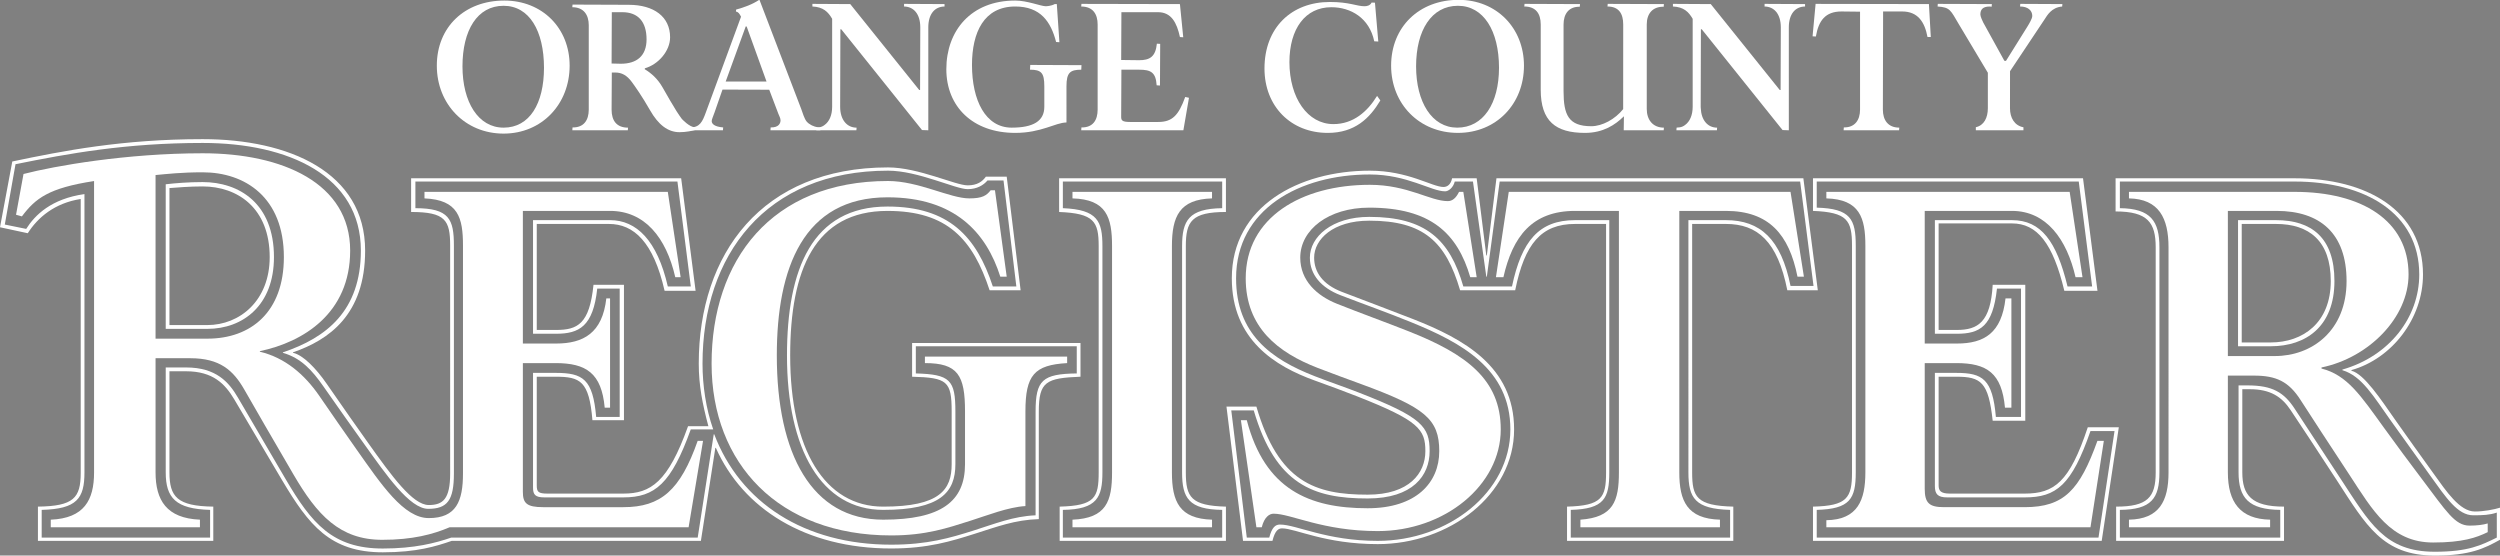 <?xml version="1.0" encoding="utf-8"?>
<!-- Generator: Adobe Illustrator 16.0.0, SVG Export Plug-In . SVG Version: 6.00 Build 0)  -->
<!DOCTYPE svg PUBLIC "-//W3C//DTD SVG 1.1//EN" "http://www.w3.org/Graphics/SVG/1.1/DTD/svg11.dtd">
<svg version="1.1" id="Layer_1" xmlns="http://www.w3.org/2000/svg" xmlns:xlink="http://www.w3.org/1999/xlink" x="0px" y="0px"
	 width="900px" height="200px" viewBox="0 0 900 200" enable-background="new 0 0 900 200" xml:space="preserve">
<rect x="0" y="0" width="900" height="200" fill="#808080" stroke="none"/>
<polygon fill="#FFFFFF" points="606.135,47.396 606.135,47.396 606.139,47.396 606.139,47.396 606.135,47.396 "/>
<rect x="497.017" y="36.903" fill="#0E1131" width="0" height="0.002"/>
<polygon fill="#0E1131" points="428.124,35.887 428.124,35.887 428.121,35.887 428.121,35.887 428.124,35.887 "/>
<polygon fill="#0E1131" points="416.439,31.536 416.439,31.315 416.438,31.536 416.439,31.536 "/>
<g>
	<defs>
		<rect id="SVGID_1_" width="900" height="200"/>
	</defs>
	<clipPath id="SVGID_2_">
		<use xlink:href="#SVGID_1_"  overflow="visible"/>
	</clipPath>
	<polygon clip-path="url(#SVGID_2_)" fill="#FFFFFF" points="250.731,47.648 250.731,47.648 250.732,47.648 250.732,47.648 
		250.731,47.648 	"/>
	<path clip-path="url(#SVGID_2_)" fill="#FFFFFF" d="M898.848,193.529v-9c-2.551,0.875-5.029,0.977-8.467,0.977
		c-5.621,0-9.758-6.293-15.48-14.262c-4.732-6.594-8.928-12.414-14.057-19.59c-6.316-8.842-10.516-16.285-17.594-18.387l0.023-0.229
		c16.977-4.854,27.66-18.85,27.66-34.215c0-22.187-19.697-33.469-44.842-33.469h-62.939v9.589
		c11.207,0.114,14.244,4.769,14.244,14.092v81.021c0,9.414-2.9,13.395-14.244,13.502v9.982h57.742v-9.982
		c-11.355-0.115-15.014-4.287-15.014-13.502v-31.312h3.287c8.926,0,13.094,2.527,16.932,8.422
		c3.439,5.266,8.781,13.41,16.551,25.236c10.457,15.904,15.881,26.227,33.867,26.227
		C888.666,198.629,893.246,196.264,898.848,193.529L898.848,193.529L898.848,193.529z M900,194.311
		c-5.609,3.113-10.758,5.689-23.482,5.689c-18.75,0-24.721-10.867-35.213-27.014c-7.191-11.051-13.482-20.555-16.738-25.432
		c-3.123-4.678-7.172-7.439-14.629-7.439h-2.707v29.941c0,8.17,3.287,12.328,15.012,12.328v12.326h-60.438v-12.326
		c11.275,0,14.246-3.299,14.246-12.328V89.036c0-8.958-2.922-12.913-14.439-12.913V64.182h64.48
		c25.85,0,46.188,11.518,46.188,34.643c0,15.932-11.27,30.336-25.768,34.408v0.23c4.58,1.129,10.684,10.439,15.707,17.613
		c4.898,6.98,8.707,12.219,13.852,19.393c4.625,6.447,9.451,13.672,14.887,13.672c3.242,0,6.914-0.709,9.043-1.375V194.311
		L900,194.311L900,194.311z"/>
</g>
<path fill="#FFFFFF" d="M761.232,155.182h-8.662c-6.77,19.527-12.324,23.879-23.68,23.879h-27.902c-3.445,0-4.432-1.223-4.432-4.105
	v-40.717h7.719c9.475,0,13.057,2.219,14.24,15.859h9.051v-46.193h-8.66c-1.465,13.602-6.125,16.246-14.438,16.246h-7.912V79.252
	h27.74c10.525,0,16.082,7.662,20.016,23.875h8.854l-4.814-37.771h-94.33v9.395c12.189,0.33,14.049,4.168,14.049,13.697v81.609
	c0,9.564-2.107,13.17-14.049,13.502v9.982h101.432L761.232,155.182L761.232,155.182L761.232,155.182z M762.773,153.811l-6.16,40.9
	H652.674v-12.326c12.258-0.277,14.049-3.105,14.049-12.328V88.447c0-9.162-1.697-12.023-14.049-12.522V64.182h97.213l5.203,40.508
	h-11.93c-4.092-17.121-9.803-24.264-18.863-24.264h-26.393v38.354h6.564c7.586,0,12.152-2.805,12.902-16.242h11.732v48.922h-11.736
	c-1.51-13.961-4.246-15.844-13.092-15.844h-6.371v39.148c0,1.91,0.785,2.928,4.049,2.928h26.938c10.631,0,16.15-4.119,22.715-23.881
	H762.773L762.773,153.811L762.773,153.811z"/>
<path fill="#FFFFFF" d="M652.867,102.93l-4.812-37.574H539.879l-4.617,34.246h-0.191l-4.807-34.246h-6.549
	c-0.564,2.277-2.32,3.523-3.461,3.523c-5.055,0-13.641-6.066-27.143-6.066c-25.234,0-48.121,12.475-48.121,37.375
	c0,20.051,12.658,29.154,28.291,35.232c5.865,2.273,10.887,3.961,15.787,5.867c22.969,8.926,25.598,12.332,25.598,21.137
	c0,8.77-6.062,17.025-22.322,17.025c-19.492,0-33.148-4.951-40.996-31.701h-8.09l5.584,45.793h8.086
	c0.959-3.684,2.193-4.701,3.85-4.701c5.969,0,16.652,5.871,35.219,5.871c25.264,0,47.734-17.404,47.734-40.119
	c0-21.855-17.879-31.326-35.605-38.551c-8.879-3.621-17.535-6.666-25.598-9.785c-6.887-2.668-10.973-7.35-10.973-13.504
	c0-7.473,7.928-14.676,21.365-14.676c20.268,0,29.047,8.17,33.877,25.051h8.465h9.051c3.451-16.377,9.699-23.875,22.711-23.875
	h12.318v90.805c0,9.328-1.834,13.17-13.863,13.502v9.982h57.359v-9.982c-12.596-0.332-15.01-4.244-15.01-13.502V79.252h13.475
	c12.393,0,19.889,6.807,23.287,23.678H652.867L652.867,102.93L652.867,102.93z M654.41,104.49h-10.977
	c-3.504-17.642-10.754-23.869-22.131-23.869h-12.127v89.436c0,8.848,1.564,11.992,14.816,12.328v12.326h-59.859v-12.326
	c12.52-0.336,14.055-3.219,14.055-12.328V80.621h-11.164c-12.184,0-18.15,7.121-21.555,23.869h-19.83
	c-5.148-17.411-13.041-25.045-32.719-25.045c-13.02,0-19.828,6.725-19.828,13.307c0,5.184,3.041,9.646,10.01,12.332
	c8.637,3.324,16.715,6.301,25.602,9.785c18.119,7.113,36.375,17.004,36.375,39.723c0,23.611-23.418,41.293-49.082,41.293
	c-18.949,0-29.629-5.67-34.451-5.67c-1.283,0-2.514,0.686-3.463,4.496h-10.588l-5.965-48.334h10.773
	c7.916,27.152,21.08,31.703,40.041,31.703c15.031,0,20.787-7.762,20.787-15.656c0-7.84-2.322-10.994-24.635-19.766
	c-4.566-1.797-9.93-3.773-15.215-5.68c-14.16-5.105-29.828-14.609-29.828-36.791c0-25.91,24.158-38.742,49.658-38.742
	c13.885,0,22.471,5.871,26.559,5.871c1.311,0,2.635-0.851,3.084-3.135h8.848l3.469,27.799h0.191l3.461-27.799h110.488L654.41,104.49
	L654.41,104.49L654.41,104.49z"/>
<g>
	<defs>
		<rect id="SVGID_3_" width="900" height="200"/>
	</defs>
	<clipPath id="SVGID_4_">
		<use xlink:href="#SVGID_3_"  overflow="visible"/>
	</clipPath>
	<path clip-path="url(#SVGID_4_)" fill="#FFFFFF" d="M439.987,193.541v-9.982c-12.028-0.166-14.435-4.244-14.435-13.502V88.643
		c0-9.26,2.406-13.532,14.435-13.698v-9.589H382.63v9.589c12.597,0.501,14.243,4.767,14.243,13.698v81.414
		c0,8.93-1.891,13.336-14.243,13.502v9.982H439.987L439.987,193.541L439.987,193.541z M441.332,194.711h-59.857v-12.326
		c12.678-0.336,14.049-3.219,14.049-12.328V88.643c0-8.881-1.641-11.83-14.24-12.328V64.182h60.049v12.133
		c-12.352,0-14.436,3.369-14.436,12.328v81.414c0,8.961,1.921,11.992,14.436,12.328V194.711L441.332,194.711L441.332,194.711z"/>
	<path clip-path="url(#SVGID_4_)" fill="#FFFFFF" d="M387.633,134.436v-9.783h-57.934v9.783c12.353,0.33,14.242,2.328,14.242,13.701
		v18.98c0,10.166-5.469,16.441-25.982,16.441c-22.154,0-34.645-21.615-34.645-55.58c0-31.061,9.013-53.621,36.184-53.621
		c22.158,0,32.049,10.881,37.918,28.77h8.468l-4.62-38.16h-5.773c-1.398,1.672-3.767,3.129-7.119,3.129
		c-4.463,0-17.873-6.654-28.682-6.654c-44.131,0-66.787,30.567-66.787,69.475c0,7.887,1.234,16.191,3.849,23.676h-8.082
		c-7.009,19.52-12.901,24.469-24.253,24.469h-28.479c-3.285,0-4.05-1.027-4.05-3.518v-41.305h8.104
		c9.889,0,13.441,2.219,14.627,15.859h8.469v-46.193h-8.085c-1.462,13.602-6.499,16.246-14.821,16.246h-8.293V79.252h27.735
		c9.497,0,16.979,7.274,20.788,23.875h8.274l-4.812-37.771h-94.331v9.589c12.188,0,13.861,3.974,13.861,13.503v82.002
		c0,9.674-2.368,12.729-9.239,12.729c-6.722,0-15.24-12.416-22.902-23.104c-4.229-5.9-9.186-12.877-14.805-20.934
		c-4.145-5.943-8.088-10.223-14.631-12.135l0.031-0.172c15.641-5.238,28.053-14.953,28.053-36.621
		c0-26.781-25.863-38.752-56.946-38.752c-27.651,0-48.356,3.811-67.385,7.654L1.729,80.837l7.7,1.567
		c3.16-5.023,9.073-10.844,20.974-12.533v100.186c0,9.414-2.72,13.17-15.399,13.502v9.982h60.63v-9.982
		c-12.352-0.332-15.976-4.287-15.976-13.502v-37.77h0.192h7.141c10.833,0,15.422,5.299,18.653,10.838
		c3.624,6.205,8.964,15.32,17.133,29.277c9.411,16.088,17.009,25.068,35.026,25.068c11.451,0,18.988-1.984,24.637-3.93h88.729
		l5.774-37.184h0.191c9.326,24.617,32.475,39.729,63.709,39.729c13.047,0,21.255-2.438,29.644-5.092
		c7.531-2.377,14.299-5.152,22.325-5.479v-37.379C372.812,136.834,375.283,134.604,387.633,134.436L387.633,134.436L387.633,134.436
		z M388.977,135.615c-12.352,0.494-15.008,1.73-15.008,12.521v38.746c-8.614,0.262-15.066,2.748-23.096,5.287
		c-8.451,2.672-16.814,5.285-30.029,5.285c-30.955,0-53.422-14.379-63.133-36.219h-0.188l-5.2,33.475H162.63
		c-5.648,1.941-12.517,4.123-24.831,4.123c-18.966,0-26.645-9.832-36.178-25.848c-7.968-13.379-13.498-22.881-17.323-29.275
		c-3.291-5.502-7.618-10.049-17.308-10.049h-5.984v36.395c0,8.797,2.773,12.158,15.781,12.328v12.326H13.654v-12.326
		c12.843-0.17,15.398-3.102,15.398-12.137V71.634C19.648,73.113,13.543,78.348,10,83.963l-10-2.15l4.424-23.678
		c18.273-3.835,39.745-8.04,68.54-8.04c30.919,0,58.485,11.839,58.485,40.118c0,23.039-12.998,32.156-25.969,36.621v0.172
		c3.623,0.795,8.298,5.598,12.129,11.152c6.373,9.23,10.76,15.438,14.809,21.133c8.645,12.164,16.171,22.52,21.934,22.52
		c5.109,0,7.703-2.137,7.703-11.361V88.447c0-9.162-1.7-12.135-14.053-12.135V64.182h97.217l5.197,40.508h-11.16
		c-4.014-17.608-11.13-24.068-20.015-24.068h-26.008v38.158h6.946c7.763,0,12.04-2.133,13.479-16.242h10.968v48.73h-11.354
		c-1.168-14.184-4.437-15.652-13.281-15.652h-6.757v39.148c0,2.301,0.562,2.928,3.856,2.928h27.326
		c9.817,0,16.073-4.076,23.289-24.27h7.312c-2.127-7.982-3.463-14.627-3.463-22.506c0-39.53,22.748-70.648,68.135-70.648
		c10.975,0,24.219,6.459,28.682,6.459c3.466,0,5.297-1.398,6.541-3.131h7.507l5.005,40.895h-11.162
		c-6.058-18.386-15.236-28.565-36.764-28.565c-26.127,0-35.031,21.184-35.031,52.054c0,33.822,12.41,54.406,33.492,54.406
		c20.459,0,24.64-6.164,24.64-15.268v-18.98c0-10.881-1.565-12.193-14.242-12.521v-12.137h60.62V135.615L388.977,135.615
		L388.977,135.615z"/>
</g>
<path fill="#FFFFFF" d="M757.381,158.703l-4.811,31.115h-95.084v-2.543c11.287-0.168,14.049-7.242,14.049-17.219V88.447
	c0-10.016-2.027-16.692-14.049-17.025v-2.348h87.594l4.619,30.725h-2.504c-3.131-13.625-10.479-23.874-22.898-23.874H692.9v47.749
	h11.568c9.857,0,16.113-3.777,17.516-16.244h2.117v39.336h-2.311c-1.141-12.455-6.471-16.049-17.516-16.049H692.9v45.207
	c0,5.146,1.588,6.656,6.928,6.656h29.062c14.219,0,19.824-6.225,26.18-23.877H757.381L757.381,158.703L757.381,158.703z"/>
<path fill="#FFFFFF" d="M649.402,99.602h-2.309c-3.004-15.137-10.238-23.677-25.791-23.677h-16.752v94.132
	c0,10.34,2.852,16.691,14.633,17.027v2.734h-50.238v-2.734c11.859-0.836,13.861-6.688,13.861-17.027V75.925h-15.783
	c-15.494,0-22.479,9.253-25.797,23.874h-2.691l4.619-30.725H644.59L649.402,99.602L649.402,99.602L649.402,99.602z"/>
<path fill="#FFFFFF" d="M540.268,154.592c0,20.09-20.18,36.598-44.271,36.598c-19.902,0-31.156-6.26-37.531-6.26
	c-1.443,0-3.316,1.182-4.234,4.889h-1.926l-5.581-38.551h2.118c6.51,24.895,22.385,31.703,43.502,31.703
	c17.48,0,25.789-9.205,25.789-20.547c0-11.57-5.223-15.734-27.908-24.074c-5.268-1.934-10.314-3.758-15.787-5.873
	c-14.396-5.559-25.981-14.592-25.981-32.289c0-21.982,20.192-33.656,44.655-33.656c13.695,0,21.703,5.869,28.1,5.869
	c1.613,0,2.922-1.044,4.043-3.326h1.543l4.809,30.725h-2.309c-4.621-15.782-14.24-25.049-36.377-25.049
	c-14.637,0-24.83,7.924-24.83,18.002c0,8.289,6.031,13.75,13.281,16.633c8.266,3.291,17.418,6.59,25.988,9.98
	C527.85,127.496,540.268,136.607,540.268,154.592L540.268,154.592L540.268,154.592z"/>
<path fill="#FFFFFF" d="M436.33,189.818h-50.237v-2.734c12.188-0.502,14.245-6.646,14.245-17.027V88.643
	c0-10.368-1.973-16.888-14.245-17.221v-2.348h50.237v2.348c-11.695,0.333-14.436,6.448-14.436,17.221v81.414
	c0,10.582,2.74,16.691,14.436,17.027V189.818L436.33,189.818L436.33,189.818z"/>
<path fill="#FFFFFF" d="M384.171,130.717c-11.862,0.67-15.017,4.35-15.017,17.42v34.053c-6.195,0.344-13.857,3.398-19.82,5.283
	c-8.214,2.596-15.93,5.281-28.49,5.281c-40.504,0-64.67-25.906-64.67-61.838c0-37.113,21.443-65.754,63.516-65.754
	c10.999,0,22.312,6.26,29.258,6.26c4.691,0,6.215-1.023,7.697-2.936h1.54l4.234,31.115h-2.308
	c-5.005-15.793-16.339-28.568-40.613-28.568c-30.281,0-39.845,25.447-39.845,56.945c0,35.488,12.588,59.105,38.306,59.105
	c20.824,0,29.448-6.555,29.448-19.967v-18.98c0-13.064-2.573-17.42-14.438-17.42v-2.344h51.201V130.717L384.171,130.717
	L384.171,130.717z"/>
<path fill="#FFFFFF" d="M844.762,101.174c0-17.213-9.596-25.249-25.215-25.249h-17.516v52.253h16.938
	C832.223,128.178,844.762,119.139,844.762,101.174L844.762,101.174L844.762,101.174z M895.578,191.572
	c-4.051,1.973-9.008,3.732-19.633,3.732c-15.312,0-21.805-11.623-30.219-24.467c-7.602-11.617-13.133-19.957-17.504-26.809
	c-4.273-6.691-8.793-8.809-16.746-8.809h-9.445v34.836c0,10.742,4.443,16.826,15.209,17.027v2.734h-50.814v-2.734
	c10.912-0.201,14.242-6.688,14.242-17.027V89.036c0-10.491-3.43-17.402-14.242-17.614v-2.348h59.666
	c24.088,0,40.99,10.279,40.99,29.75c0,15.471-14.273,29.947-31.34,33.463v0.395c9.246,2.295,14.203,9.859,22.336,21.105
	c4.793,6.635,9.227,12.609,13.922,18.816c8.703,11.498,11.76,16.621,17.033,16.621c2.615,0,4.986-0.289,6.545-0.785V191.572
	L895.578,191.572L895.578,191.572z"/>
<path fill="#FFFFFF" d="M102.194,92.56c0-21.577-14.056-30.53-29.23-30.53c-7.69,0-12.882,0.611-16.965,0.986v58.902h18.672
	C90.293,121.918,102.194,112.355,102.194,92.56L102.194,92.56L102.194,92.56z M253.096,158.703l-5.199,31.115h-86.034
	c-6.026,2.566-13.374,4.516-24.253,4.516c-15.344,0-23.46-8.98-31.946-23.496c-7.813-13.363-13.726-23.641-17.731-30.625
	c-3.955-6.895-8.773-11.25-19.402-11.25h-12.53v41.094c0,10.02,3.95,16.525,15.977,17.027v2.734H18.273v-2.734
	c12.027-0.502,15.591-7.051,15.591-17.027V65.175c-16.315,2.508-21.083,6.194-25.979,12.724l-2.113-0.587l2.691-14.675
	c11.186-2.906,37.015-7.458,64.501-7.458c28.793,0,53.096,10.747,53.096,35.034c0,22.656-16.956,32.934-32.508,36.203v0.199
	c9.081,2.16,16.074,8.184,21.366,15.852c4.867,7.055,8.872,12.877,13.458,19.365c8.944,12.67,16.97,24.678,25.979,24.678
	c9.895,0,12.319-6.086,12.319-16.061V88.447c0-10.016-1.673-16.527-13.861-17.025v-2.348h87.597l4.617,30.725h-1.925
	c-3.276-14.367-11.058-23.874-23.48-23.874h-31.39v47.749h11.947c9.859,0,16.694-3.777,18.096-16.244h1.347v39.336h-1.925
	c-1.139-12.455-6.662-16.049-17.707-16.049h-11.758V177.1c0,4.035,1.366,5.48,7.312,5.48h28.871
	c13.515,0,20.502-6.113,26.753-23.877H253.096L253.096,158.703L253.096,158.703z"/>
<path fill="#FFFFFF" d="M839.074,101.174c0-14.479-7.812-20.553-19.727-20.553H807.02v42.662h10.441
	C829.074,123.283,839.074,116.166,839.074,101.174L839.074,101.174L839.074,101.174z M840.398,101.174
	c0,16.303-10.189,23.48-22.947,23.48h-11.758V79.252h13.654C832.057,79.252,840.398,85.467,840.398,101.174L840.398,101.174
	L840.398,101.174z"/>
<path fill="#FFFFFF" d="M97.09,92.56c0-17.628-11.516-25.444-24.161-25.444c-4.711,0-9.041,0.373-11.927,0.592v49.318H74.63
	C86.336,117.025,97.09,108.211,97.09,92.56L97.09,92.56L97.09,92.56z M98.626,92.56c0,17.302-11.078,25.833-23.996,25.833H59.657
	V66.339c3.469-0.399,8.149-0.79,13.271-0.79C86.146,65.549,98.626,73.268,98.626,92.56L98.626,92.56L98.626,92.56z"/>
<path fill="#FFFFFF" d="M325.462,1.397V2.32l-0.08,0.02c3.556,0.01,5.917,2.723,5.922,7.492l-0.076,22.578l-0.323-0.029
	L306.092,1.475l-13.359-0.077h-0.268V2.34c3.903,0.16,5.641,1.924,7.108,4.428v31.695c-0.005,2.994-1.015,5.285-2.706,6.51
	c-0.535,0.435-1.174,0.738-1.881,0.855c-0.197,0.043-0.419,0.035-0.627,0.059c-0.234,0.029-0.459,0.074-0.709,0.07l0.225,0.94h0.109
	H308.3l0.079-0.94c-3.535-0.005-5.914-2.891-5.922-7.494l0.082-27.941l0.315,0.027l29.07,36.268l2.265,0.081V9.832
	c0.008-4.734,2.262-7.449,5.843-7.49V1.475L325.462,1.397L325.462,1.397z"/>
<path fill="#FFFFFF" d="M653.617,1.4l-0.969,10.314l-0.121,1.363l1.191,0.068c0.961-5.714,3.424-9.023,9.217-9.014l6.682,0.076
	v35.276c-0.008,3.708-1.822,6.461-5.842,6.386l-0.076,1.021h19.969l0.082-0.94c-4.092-0.006-5.906-2.729-5.914-6.467l0.082-35.353
	h6.848c5.652-0.008,8.115,3.756,9.137,9.199h1.186l-0.674-11.857L653.617,1.4L653.617,1.4z"/>
<polygon fill="#FFFFFF" points="652.521,13.154 652.521,13.158 652.566,13.158 652.521,13.154 "/>
<path fill="#FFFFFF" d="M599.004,45.954c-4.023-0.005-6.168-2.851-6.172-6.723V8.811c0.004-3.917,2.109-6.461,6.094-6.386
	l0.078-0.95l-19.832-0.077h-0.396l-0.078,0.942c4.094,0.01,5.658,2.58,5.66,6.471l-0.018,30.467
	c-2.904,3.654-7.533,6.164-11.48,6.164c-8.246-0.01-9.969-4.126-9.979-12.597V8.811c0.002-3.745,1.828-6.461,5.838-6.386l0.084-0.95
	l-19.584-0.077h-0.391L548.75,2.34c4.129,0.01,5.906,2.516,5.91,6.471v23.52c0.016,11.303,5.367,15.5,15.91,15.512
	c6.625,0,10.912-2.939,13.91-5.857l0.133-0.133l-0.074,5.046h14.395L599.004,45.954L599.004,45.954z"/>
<path fill="#FFFFFF" d="M495.75,34.518c-3.439,5.609-8.516,10.16-15.742,10.16c-9.229-0.004-15.799-9.374-15.816-22.317
	c0.018-12.087,5.758-19.745,15.055-19.761c7.047-0.006,13.727,3.865,15.484,12.266l1.367,0.081h0.082l-1.195-13.983l-1.199-0.043
	c-0.566,1.148-1.797,1.324-2.605,1.324c-2.76,0-5.414-1.538-12.441-1.531c-13.787,0.002-23.523,9.198-23.527,23.949
	c0.004,13.652,9.545,23.178,22.768,23.18c9.789,0,15.1-5.272,18.943-11.677L495.75,34.518L495.75,34.518z"/>
<polygon fill="#FFFFFF" points="496.25,14.946 496.258,14.946 496.133,13.576 496.25,14.946 "/>
<polygon fill="#0E1131" points="404.321,21.513 404.321,21.18 404.321,21.513 404.321,21.513 "/>
<path fill="#FFFFFF" d="M428.031,35.202l-1.354-0.292c-2.392,6.658-4.69,9.006-9.723,8.998h-10.203
	c-2.835-0.002-3.129-0.619-3.132-1.889c0-0.23,0.006-0.477,0.006-0.748l0.079-16.184h6.345c4.313-0.016,6.053,1,6.343,5.621
	l1.197,0.084l0.077-15.001l-1.194-0.071c-0.466,4.7-2.551,5.968-6.423,5.952l-6.424-0.079l0.079-17.205h13.202
	c4.8,0,6.756,3.828,7.868,8.945l1.084,0.08h0.104l-1.188-11.939l-35.457-0.077l-0.08,0.927v0.018
	c4.17,0.008,5.908,2.688,5.912,6.469v30.678c-0.004,3.771-1.715,6.464-5.832,6.387l-0.08,1.022l0,0h36.777L428.031,35.202
	L428.031,35.202z"/>
<polygon fill="#FFFFFF" points="426.033,13.414 426.041,13.414 425.92,12.26 426.033,13.414 "/>
<path fill="#FFFFFF" d="M371.244,23.379h-0.361l-0.079,1.709c4.069,0.008,5.148,1.119,5.151,5.963v7.412
	c-0.01,5.109-3.943,7.486-11.748,7.491c-9.432-0.005-14.279-9.794-14.294-22.575c0.015-11.731,4.293-21.018,15.56-21.039
	c9.112-0.002,12.84,5.459,14.723,12.78l1.125,0.079h0.064l-0.934-13.725l-0.731-0.012c-1.375,0.74-2.962,0.777-3.274,0.777
	c-0.033,0-0.047,0.007-0.057,0.007c-1.746-0.052-6.662-2.048-10.916-2.048c-15.884,0.002-24.79,10.82-24.795,24.719
	c0.005,13.462,9.506,22.92,24.795,22.924c9.48,0,14.441-3.707,18.457-3.753V31.051c0.003-4.958,1.338-5.943,5.328-5.963l0.076-1.617
	v-0.015L371.244,23.379L371.244,23.379z"/>
<g>
	<defs>
		<rect id="SVGID_5_" width="900" height="200"/>
	</defs>
	<clipPath id="SVGID_6_">
		<use xlink:href="#SVGID_5_"  overflow="visible"/>
	</clipPath>
	<polygon clip-path="url(#SVGID_6_)" fill="#FFFFFF" points="381.463,15.199 381.466,15.199 381.41,14.438 381.463,15.199 	"/>
	<path clip-path="url(#SVGID_6_)" fill="#FFFFFF" d="M524.592,45.954c-9.113-0.002-14.789-9.208-14.801-22.062
		c0.012-13.021,5.572-21.803,15.053-21.807c9.23,0.004,14.787,8.971,14.801,22.32C539.631,37.313,533.949,45.954,524.592,45.954
		L524.592,45.954z M525.104-0.057c-14.223,0.002-24.295,9.76-24.301,23.695c0,13.807,10.176,24.201,24.041,24.203
		c13.77-0.002,23.781-10.338,23.787-24.203C548.625,10.073,538.738-0.055,525.104-0.057L525.104-0.057z"/>
</g>
<rect x="220.25" y="22.609" fill="#0E1131" width="0" height="0.178"/>
<polygon fill="#0E1131" points="220.327,26.191 220.35,26.191 220.327,26.191 220.327,26.191 "/>
<path fill="#FFFFFF" d="M181.289,2.086c9.229,0.004,14.531,8.964,14.549,22.32c-0.018,12.892-5.187,21.548-14.549,21.548
	c-9.119-0.002-14.785-9.208-14.799-22.062C166.504,10.877,171.809,2.09,181.289,2.086L181.289,2.086z M181.289,48.1
	c13.765-0.004,23.778-10.596,23.781-24.461c-0.003-13.565-9.892-23.438-23.527-23.439c-14.215,0.002-24.288,9.492-24.288,23.439
	C157.255,37.445,167.418,48.096,181.289,48.1L181.289,48.1z"/>
<path fill="#FFFFFF" d="M223.549,22.947l-3.377-0.08l0.078-18.479h3.807c5.645,0.008,8.699,3.426,8.706,9.789
	C232.752,20.201,229.153,22.935,223.549,22.947L223.549,22.947z M250.198,45.816c-1.971,0-4.621-2.881-4.739-3.01
	c-1.176-1.557-2.551-3.718-4.213-6.605l-2.79-4.855c-1.745-3.031-3.989-4.988-6.358-6.432l0.057-0.332
	c4.796-1.352,9.086-6.211,9.079-11.17c0-7.361-5.791-11.676-14.896-11.682l-19.82-0.078h-0.405l-0.08,0.926v0.02
	c4.104,0.006,5.911,2.747,5.919,6.465v30.426c-0.008,3.765-1.77,6.464-5.839,6.389l-0.077,1.021h19.973l0.08-0.932v-0.009
	c-4.094-0.005-5.913-2.506-5.916-6.469l0.078-13.382h1.265c2.286,0,4.161,0.997,5.903,3.361c1.202,1.628,3.664,5.089,6.604,10.233
	c2.957,5.184,6.407,7.886,10.596,7.886c2.474,0,4.598-0.513,5.508-0.751l0.073-0.879h-0.013L250.198,45.816L250.198,45.816z"/>
<path fill="#FFFFFF" d="M635.248,1.397V2.32l-0.076,0.02c3.555,0.01,5.914,2.723,5.922,7.492l-0.078,22.578l-0.322-0.029
	L615.877,1.475L602.52,1.397h-0.266V2.34c3.9,0.16,5.637,1.924,7.109,4.428v31.695c-0.01,2.994-1.018,5.285-2.707,6.51
	c-0.539,0.435-1.176,0.738-1.883,0.855c-0.199,0.043-0.418,0.035-0.629,0.059c-0.186,0.021-0.373,0.047-0.566,0.055l-0.078,0.956
	h7.629h6.957l0.078-0.94c-3.4-0.005-5.711-2.697-5.885-7.002c-0.006-0.167-0.033-0.318-0.033-0.492l0.078-27.941l0.316,0.027
	l29.074,36.268l2.262,0.081V9.832c0.008-4.734,2.262-7.449,5.844-7.49V1.475L635.248,1.397L635.248,1.397z"/>
<g>
	<defs>
		<rect id="SVGID_7_" width="900" height="200"/>
	</defs>
	<clipPath id="SVGID_8_">
		<use xlink:href="#SVGID_7_"  overflow="visible"/>
	</clipPath>
	<path clip-path="url(#SVGID_8_)" fill="#FFFFFF" d="M727.303,1.397l-0.078,0.944c2.768,0.004,4.389,1.379,4.396,3.404
		c-0.012,1.025-1.291,3.054-1.789,3.875l-7.684,12.306l-0.578-0.04l-7.615-13.805c-0.283-0.525-1.021-2.189-1.025-2.851
		c0.004-1.608,0.674-2.886,3.379-2.89l0.68,0.078l0.082-0.945l-19.469-0.077l-0.072,0.944c4.605,0.314,4.645,1.344,7.678,6.426
		l10.416,17.424v12.785c-0.006,3.4-1.365,6.176-4.326,6.822v1.094h17.141v-1.071c-3.195-0.597-4.84-3.356-4.844-6.845l0.014-13.338
		l12.434-18.663c0.906-1.357,2.459-4.323,6.34-4.626l0.074-0.875L727.303,1.397L727.303,1.397z"/>
	<path clip-path="url(#SVGID_8_)" fill="#FFFFFF" d="M261.25,29.341l7.22-19.839l0.333,0.051l7.105,19.684l0.04,0.104H261.25
		L261.25,29.341z M277.438,45.875l-0.079,1.022h31.02H295.33l0.042-0.94c-0.321-0.023-0.631-0.066-0.928-0.115
		c-0.814-0.148-1.526-0.389-2.124-0.674c-0.086-0.044-0.167-0.086-0.248-0.131c-0.715-0.369-1.254-0.79-1.574-1.156
		c-0.979-1.105-1.539-3.299-2.047-4.625L273.496,0.167l-0.103-0.274c-2.5,1.681-5.505,2.77-8.395,3.553l-0.058,0.688
		c0.991,0.243,1.271,0.846,1.832,1.889L254.08,40.533c-1.189,3.26-2.169,5.357-5.582,5.342l-0.077,0.925v0.098h11.845l0.078-1.022
		c-3.189-0.264-4.131-1.303-4.131-2.3c0.006-0.61,0.58-1.804,1.021-3.091l2.864-8.234l16.826,0.051l3.3,8.693
		c0.281,0.742,0.764,1.512,0.77,2.326C280.988,44.295,280.429,45.954,277.438,45.875"/>
</g>
</svg>
